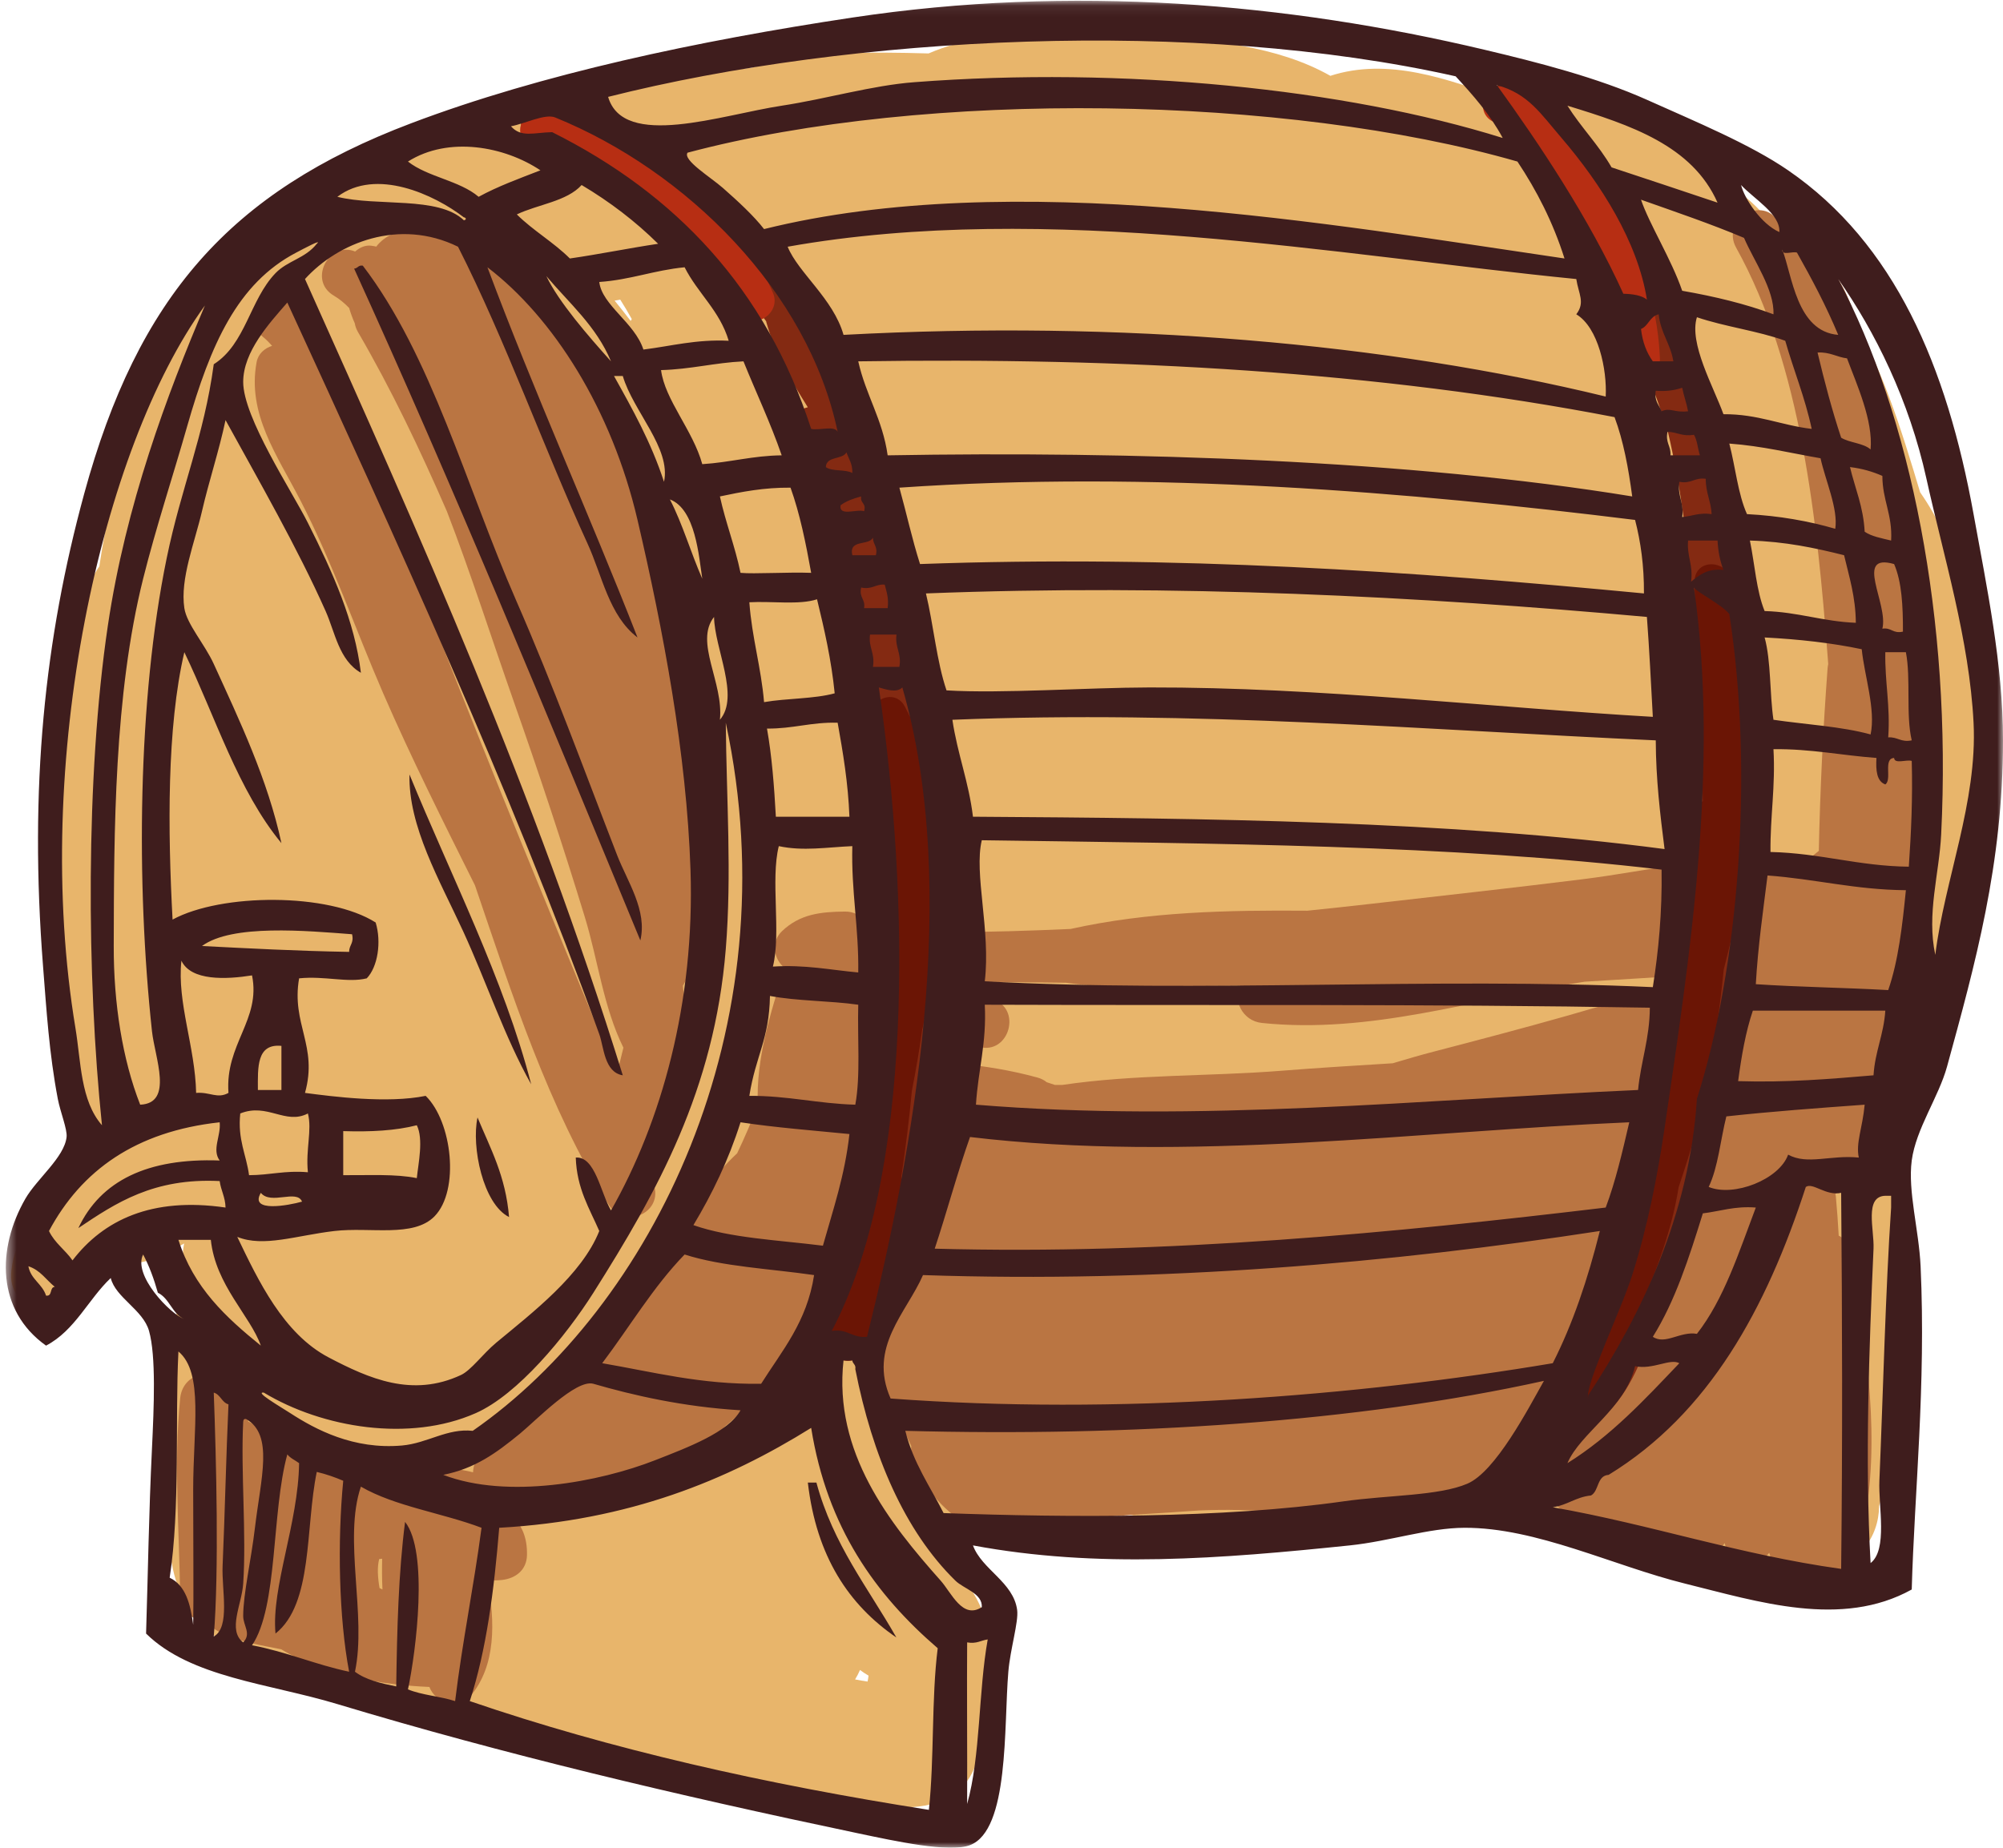 <?xml version="1.0" encoding="UTF-8"?>
<svg width="181px" height="167px" viewBox="0 0 181 167" version="1.1" xmlns="http://www.w3.org/2000/svg" xmlns:xlink="http://www.w3.org/1999/xlink">
    <!-- Generator: Sketch 52.6 (67491) - http://www.bohemiancoding.com/sketch -->
    <title>Group 31</title>
    <desc>Created with Sketch.</desc>
    <defs>
        <polygon id="path-1" points="0 0.069 180.473 0.069 180.473 167 0 167"></polygon>
    </defs>
    <g id="Page-1" stroke="none" stroke-width="1" fill="none" fill-rule="evenodd">
        <g id="Group-31" transform="translate(90.5, 83.5) scale(-1, 1) translate(-90.5, -83.5) ">
            <g id="Group-30">
                <path d="M124.008,29.008 C123.972,28.951 123.947,28.892 123.911,28.837 C124.239,28.238 124.59,27.655 124.953,27.08 C125.117,27.12 125.29,27.141 125.46,27.171 C124.963,27.778 124.481,28.394 124.008,29.008 M103.096,117.644 C101.761,118.762 100.269,119.698 98.689,120.505 L98.681,120.505 C100.303,119.186 101.999,117.957 103.763,116.807 C103.536,117.108 103.313,117.39 103.096,117.644 M102.603,151.984 C102.562,151.801 102.534,151.624 102.514,151.448 C102.781,151.295 103.039,151.123 103.286,150.936 C103.414,151.23 103.56,151.519 103.73,151.791 C103.351,151.864 102.978,151.929 102.603,151.984 M100.254,19.219 C100.859,19.251 101.463,19.272 102.076,19.284 C102.384,19.735 102.761,20.154 103.232,20.509 C103.221,20.513 103.205,20.517 103.193,20.519 C103.035,20.407 102.889,20.29 102.712,20.184 C101.919,19.698 101.082,19.43 100.226,19.294 C100.238,19.27 100.246,19.245 100.254,19.219 M178.453,111.309 C178.19,111.009 177.912,110.787 177.628,110.6 C176.429,108.79 175.596,106.425 174.456,104.735 C173.909,103.924 173.335,103.138 172.73,102.374 C174.892,95.212 175.146,87.5 175.543,80.086 C176.024,71.005 175.174,61.75 172.87,52.953 C172.688,52.287 172.398,51.702 172.025,51.2 C171.015,44.381 169.171,37.665 165.953,31.119 C165.395,29.983 164.489,29.245 163.44,28.833 C161.984,26.505 160.299,24.428 158.366,22.811 C156.111,20.34 152.994,18.414 149.634,17.116 C146.849,13.282 140.437,11.482 136.164,10.779 C134.939,10.576 133.424,10.456 131.81,10.458 C131.349,9.721 130.627,9.081 129.591,8.613 C124.035,6.1 118.78,6.891 113.065,6.117 C107.841,4.601 102.481,4.688 97.089,4.83 C90.944,2.165 83.524,3.128 77.028,3.36 C71.786,3.55 65.572,4.132 60.782,6.854 C55.574,5.164 50.163,7.14 45.169,8.945 C37.44,6.362 29.01,12.965 23.137,17.921 C22.591,18.382 22.062,18.902 21.557,19.457 C19.657,21.07 18.016,22.967 16.611,25.056 C15.739,25.714 14.919,26.594 14.199,27.738 C11.009,32.823 9.215,38.744 7.487,44.497 C0.944,53.876 1.391,68.101 3.054,78.855 C3.467,81.521 4.076,84.379 5.621,86.533 C6.704,91.454 8.215,96.251 10.861,100.576 C11.192,101.677 11.575,102.809 12.003,103.941 C10.904,104.65 10.038,105.688 9.721,107 C8.385,112.526 9.054,117.811 9.768,123.17 C9.294,127.465 10.103,131.98 11.196,136.131 C11.224,138.906 13.027,141.659 16.613,141.659 L16.988,141.659 C17.211,141.659 17.432,141.641 17.651,141.618 C21.77,141.431 25.809,140.216 29.758,138.652 C32.786,139.371 35.807,138.796 39.052,137.969 C42.202,137.161 45.323,136.251 48.444,135.334 C50.575,135.763 52.753,135.96 54.945,135.984 C59.269,136.795 63.619,137.065 68.095,137.258 C71.68,137.409 75.621,137.697 79.2,136.842 C80.23,136.756 81.254,136.641 82.28,136.502 C82.437,136.563 82.591,136.622 82.741,136.677 C83.7,137.61 84.964,138.246 86.44,138.303 C87.306,138.337 88.17,138.303 89.03,138.248 C91.514,138.548 94.031,138.433 96.515,137.73 C96.6,137.707 96.671,137.669 96.752,137.644 C96.442,138.695 96.158,139.759 95.88,140.804 C95.771,140.889 95.653,140.968 95.548,141.058 C90.62,145.359 90.928,150.659 92.285,156.36 C92.266,156.803 92.305,157.244 92.416,157.687 C92.828,160.98 94.671,162.914 98.014,163.278 C99.299,163.416 100.565,163.422 101.818,163.335 C102.917,163.953 104.284,164.198 105.852,163.821 C111.71,162.423 118.105,161.49 123.568,158.798 C124.771,158.445 125.969,158.093 127.172,157.74 C128.245,158.268 129.51,158.39 130.867,157.858 C133.24,156.927 135.594,155.952 137.967,155.042 C138.5,154.855 139.027,154.67 139.555,154.483 C141.82,153.878 144.075,153.191 146.29,152.337 C146.379,152.313 146.464,152.289 146.553,152.268 C146.545,152.258 146.541,152.248 146.537,152.238 C146.987,152.063 147.443,151.895 147.888,151.702 C147.989,151.663 148.058,151.604 148.155,151.557 C149.153,151.423 150.147,151.249 151.138,151.039 C156.373,150.684 161.422,149.463 164.046,145.166 C164.817,143.902 165.243,142.63 165.472,141.313 C167.236,134.769 165.748,127.829 165.598,121.159 C165.563,119.597 165.016,118.376 164.184,117.492 C164.324,116.234 164.43,114.973 164.478,113.703 C164.495,113.235 164.446,112.803 164.361,112.39 C165.32,112.957 166.362,113.457 167.47,113.876 C168.476,114.26 169.583,114.211 170.615,113.861 C171.335,115.225 172.134,116.535 173.282,117.591 C175.519,119.648 180.429,118.469 179.97,114.824 C179.788,113.331 179.447,112.447 178.453,111.309" id="Fill-1" fill="#E8B56B"></path>
                <path d="M160.493,135.166 C160.197,135.01 159.866,134.921 159.499,134.967 C159.462,134.971 159.426,134.982 159.391,134.988 C159.491,134.837 159.584,134.677 159.68,134.519 C159.988,134.32 160.266,134.106 160.512,133.865 C160.508,134.297 160.504,134.73 160.493,135.166 M159.684,141.679 C159.507,141.466 159.292,141.295 159.054,141.175 C159.306,140.92 159.552,140.666 159.793,140.404 C159.769,140.83 159.734,141.255 159.684,141.679 M146.702,143.533 C146.613,143.576 146.528,143.621 146.439,143.663 C146.487,142.709 146.487,141.762 146.467,140.881 C146.56,140.889 146.652,140.907 146.733,140.907 C146.928,141.624 146.867,142.595 146.702,143.533 M101.908,95.792 C96.972,95.818 92.056,96.076 87.268,97.386 C86.921,97.479 86.639,97.628 86.412,97.815 C86.166,97.894 85.915,97.975 85.673,98.06 L85.015,98.06 C78.446,97.087 71.74,97.301 65.093,96.769 C61.791,96.501 58.467,96.314 55.146,96.101 C53.92,95.731 52.688,95.373 51.45,95.051 C43.371,92.947 35.275,90.796 27.375,88.079 C30.846,88.288 34.319,88.528 37.805,88.729 C37.982,88.761 38.161,88.786 38.339,88.814 C47.86,90.366 57.208,93.471 66.966,92.457 C68.748,92.273 69.621,90.362 68.921,89.08 C69.205,89.082 69.483,89.088 69.769,89.09 C74.707,89.127 79.767,89.507 84.672,88.822 C88.186,88.774 91.699,88.741 95.21,88.729 C95.074,88.942 94.987,89.159 94.944,89.383 C93.751,89.671 92.557,89.97 91.372,90.301 C88.594,91.074 89.773,95.392 92.561,94.614 C95.918,93.68 99.306,92.924 102.736,92.374 C102.579,93.536 102.328,94.677 101.908,95.792 M160.928,124.84 C160.788,124.935 160.65,125.041 160.528,125.183 C159.385,126.479 159.056,126.984 158.557,128.487 C158.316,128.589 158.094,128.721 157.912,128.91 C157.41,129.45 157.007,129.939 156.607,130.479 C155.618,130.739 154.683,131.095 153.775,131.519 C153.727,131.527 153.682,131.542 153.638,131.552 C151.421,131.308 149.227,131.716 147.033,132.256 C146.652,132.287 146.262,132.313 145.878,132.342 C143.632,132.52 140.727,132.455 138.251,133.071 C138.182,130.784 135.047,128.522 131.751,126.739 C131.639,126.635 131.529,126.523 131.408,126.422 C131.558,125.744 131.432,125.011 130.858,124.436 C129.893,123.469 128.952,122.492 128.036,121.507 C126.342,117.428 123.042,114.467 119.92,111.346 C118.248,108.833 116.644,106.338 114.387,104.236 C113.702,102.79 113.056,101.326 112.516,99.823 C112.713,95.761 111.315,91.318 110.168,87.762 C110.14,87.671 110.099,87.594 110.06,87.514 C111.085,86.728 111.372,85.155 110.338,84.164 C108.711,82.606 106.833,82.413 104.65,82.389 C103.034,82.373 102.324,83.774 102.521,85.01 C100.745,85.467 99.02,86.034 97.443,86.958 C97.674,85.709 96.968,84.261 95.324,84.255 C91.628,84.237 87.94,84.129 84.252,83.961 C77.218,82.395 70.041,82.257 62.861,82.312 C60.89,82.109 58.919,81.897 56.948,81.672 C50.64,80.949 44.333,80.258 38.035,79.473 C31.737,78.691 25.587,77.076 19.208,77.545 C18.727,77.576 18.303,77.746 17.952,77.996 C17.536,77.631 17.098,77.261 16.643,76.902 C16.529,71.394 16.259,65.889 15.85,60.389 C15.843,60.261 15.819,60.142 15.793,60.024 C15.811,59.772 15.831,59.522 15.85,59.27 C16.779,47.319 18.19,33.025 24.124,22.367 C25.502,19.829 21.668,17.581 20.262,20.105 C19.901,20.753 19.558,21.415 19.227,22.087 C19.162,22.211 19.103,22.335 19.038,22.463 C18.622,22.398 18.173,22.447 17.705,22.66 C13.964,24.378 13.105,29.656 12.001,33.218 C10.187,39.081 9.239,45.364 8.551,51.454 C7.041,64.788 6.026,78.278 8.47,91.562 C8.6,92.275 9.004,92.725 9.513,92.965 C9.391,98.357 11.068,103.391 14.646,107.463 C14.804,107.649 14.973,107.788 15.147,107.899 C15.135,107.974 15.115,108.041 15.107,108.117 C14.995,109.309 14.914,110.499 14.845,111.687 C14.34,111.918 13.911,112.375 13.694,113.12 C13.282,114.526 13.101,115.923 13.059,117.318 C11.908,125.116 11.015,133.193 13.321,140.782 C13.718,142.087 15.289,142.664 16.432,142.246 C16.929,142.428 17.495,142.424 18.011,142.262 C19.123,142.629 20.556,142.067 20.994,140.782 C21.045,140.637 21.078,140.487 21.126,140.341 C22.18,141.862 24.564,141.437 25.098,139.663 C25.121,139.598 25.133,139.531 25.153,139.466 C25.496,139.975 25.892,140.327 26.326,140.542 C26.846,140.863 27.497,140.981 28.183,140.765 C29.192,140.605 30.255,140.081 31.236,139.431 C32.086,139.128 32.945,138.871 33.811,138.621 C34.173,138.596 34.528,138.497 34.856,138.32 C36.517,137.841 38.177,137.335 39.74,136.527 C41.118,135.814 41.065,134.062 40.196,133.012 C39.971,132.717 39.756,132.421 39.533,132.126 C40.137,132.342 40.754,132.539 41.376,132.697 C41.53,132.874 41.723,133.034 41.958,133.17 C45.508,135.197 49.959,135.579 54.278,135.68 C59.153,136.86 64.05,136.637 69.033,136.482 C70.238,136.446 71.438,136.472 72.645,136.519 C74.439,136.647 76.236,136.765 78.03,136.872 C80.926,137.096 83.824,137.315 86.743,137.205 C86.885,137.199 87.023,137.181 87.151,137.155 C91.106,141.502 97.609,135.772 98.603,131.46 C98.664,131.19 98.675,130.936 98.656,130.699 C99.977,127.884 101.319,125.086 102.332,122.139 C102.594,121.378 102.344,120.648 101.855,120.114 C102.058,119.452 101.936,118.776 101.613,118.214 C101.912,117.866 102.21,117.513 102.502,117.158 C102.61,117.03 102.687,116.9 102.76,116.768 C105.163,119.607 108.311,122.251 110.694,124.003 C111.441,125.029 112.258,125.969 113.143,126.771 C113.929,127.575 114.753,128.331 115.601,129.021 C116.397,130.481 117.779,131.773 118.915,132.482 C122.311,134.59 126.092,135.372 129.991,135.617 C131.485,136.222 133.129,136.568 134.574,136.436 C134.612,136.633 134.681,136.824 134.773,137.01 C133.888,137.778 133.342,138.907 133.38,140.56 C133.411,141.892 134.385,142.65 135.617,142.8 C136.082,142.853 136.522,142.851 136.942,142.824 C136.256,146.592 136.159,150.549 138.513,153.328 C139.597,154.619 141.677,153.894 142.197,152.471 C146.331,152.296 151.687,151.455 155.584,149.067 C157.317,148.726 159.087,148.429 160.646,147.767 C161.413,147.438 162.02,146.988 162.505,146.449 C163.595,146.417 164.682,145.7 164.721,144.289 C164.798,138.304 165.308,132.366 164.721,126.393 C164.512,124.279 162.198,123.589 160.928,124.84" id="Fill-3" fill="#BA7542"></path>
                <path d="M154.08,27.304 C150.969,29.834 149.929,34.261 148.85,37.929 C146.819,44.836 143.704,51.481 141.085,58.182 C136.429,70.076 131.584,81.832 126.705,93.613 C126.206,94.727 125.718,95.846 125.246,96.97 C125.042,96.22 124.847,95.462 124.666,94.692 C126.467,91.054 126.971,86.751 128.146,82.909 C130.146,76.357 132.305,69.857 134.578,63.395 C136.594,57.661 138.438,51.86 140.619,46.209 C143.028,40.685 145.603,35.246 148.657,30 C148.81,29.732 148.899,29.471 148.942,29.217 C149.145,28.764 149.314,28.3 149.451,27.834 C149.866,27.403 150.321,27.022 150.832,26.722 C153.201,25.332 151.257,21.769 148.907,22.733 C148.504,22.375 147.992,22.141 147.471,22.206 C147.31,22.224 147.153,22.257 146.992,22.288 C146.952,22.241 146.925,22.188 146.883,22.14 C145.942,21.086 144.882,20.837 143.814,21.053 C143.342,20.53 142.75,20.158 142.086,20.054 C139.083,19.592 136.959,22.173 135.685,24.936 C135.52,24.975 135.351,25.028 135.182,25.106 C131.914,26.599 129.763,29.579 128.164,32.826 C127.566,33.032 127.02,33.474 126.713,34.218 C122.308,44.646 120.673,55.836 118.514,66.871 C117.204,73.572 115.564,82.807 119.29,89.095 C118.659,94.622 119.147,100.199 121.728,105.241 C121.842,105.472 121.99,105.657 122.151,105.809 C122.086,106.281 122.002,106.757 121.87,107.235 C121.201,109.706 124.627,111.077 125.952,108.946 C131.503,100.06 134.704,89.922 138.08,80.019 C140.953,74.261 143.838,68.506 146.384,62.639 C148.903,56.831 150.958,50.83 153.87,45.196 C155.93,41.196 158.685,37.418 157.812,32.734 C157.671,31.974 157.095,31.475 156.412,31.255 C156.668,30.967 156.941,30.691 157.24,30.449 C159.472,28.633 156.292,25.508 154.08,27.304" id="Fill-5" fill="#BA7542"></path>
                <path d="M133.153,9.399 C130.536,8.025 127.138,10.509 124.333,12.18 C123.833,12.428 123.34,12.687 122.852,12.951 C122.459,13.128 122.071,13.314 121.676,13.483 C121.376,13.613 121.172,13.809 121.035,14.03 C119.166,15.241 117.474,16.671 116.179,18.539 C116.052,18.723 115.988,18.917 115.955,19.106 C114.36,20.873 112.65,22.525 111.009,24.226 C109.065,25.564 107.625,27.551 106.489,29.768 C106.203,30.225 105.911,30.682 105.655,31.165 C105.504,31.444 105.451,31.73 105.463,32.005 C104.577,34.129 103.888,36.321 103.232,38.245 C103.131,38.538 103.127,38.804 103.173,39.046 C101.975,42.451 100.974,45.945 99.846,49.388 C99.558,50.269 99.997,50.929 100.641,51.242 C99.453,56.435 97.995,61.558 97.215,66.839 C97.153,67.274 97.243,67.657 97.425,67.975 C96.567,73.911 96.144,79.871 96.075,85.857 C96.047,85.971 96.029,86.09 96.029,86.218 C95.958,88.711 96.021,91.195 96.18,93.669 C96.299,96.749 96.498,99.835 96.782,102.929 C96.828,103.488 97.104,103.898 97.471,104.165 C97.715,105.538 97.987,106.907 98.277,108.275 C98.383,108.816 98.492,109.356 98.623,109.887 C98.891,111.063 99.175,112.232 99.473,113.397 C99.554,113.717 99.713,113.966 99.92,114.156 C100.23,115.069 100.547,115.981 100.865,116.897 C100.853,117.886 100.962,118.8 101.671,119.653 C101.707,119.693 101.749,119.712 101.785,119.749 C101.894,120.107 102.005,120.464 102.102,120.827 C102.583,122.602 105.651,122.29 105.427,120.381 C105.407,120.23 105.381,120.087 105.361,119.938 L105.365,119.938 C105.361,119.924 105.357,119.914 105.353,119.903 C105.109,118.129 104.698,116.501 104.235,114.737 C104.084,114.164 103.709,113.809 103.254,113.648 C103.075,113.148 102.907,112.648 102.742,112.143 C102.599,109.691 102.196,107.406 101.23,105.083 C101.171,104.946 101.093,104.826 101.008,104.712 C100.303,100.961 99.795,97.188 99.554,93.384 C99.449,90.571 99.415,87.764 99.461,84.962 C99.765,84.768 100.005,84.476 100.1,84.064 C101.501,78.325 101.914,72.43 102.013,66.539 C102.521,62.523 103.073,58.511 103.689,54.507 C105.21,49.175 107.002,43.917 109.123,38.763 C109.55,37.723 108.867,37 108.003,36.811 C109.524,34.373 110.966,31.952 111.754,29.109 C111.762,29.086 111.762,29.066 111.764,29.042 C112.451,28.132 113.119,27.212 113.77,26.264 C114.088,26.219 114.409,26.064 114.701,25.762 C116.656,23.745 118.34,21.419 120.415,19.559 C121.648,18.733 122.874,17.901 124.135,17.111 C124.762,16.716 124.997,16.177 124.961,15.653 C126.826,14.811 128.681,13.934 130.524,13.028 C130.923,12.832 131.163,12.559 131.288,12.263 C131.35,12.263 131.411,12.263 131.447,12.284 C133.374,13.295 135.082,10.409 133.153,9.399" id="Fill-7" fill="#842A12"></path>
                <path d="M43.554,7.271 C37.198,11.123 34.125,18.373 31.424,25.104 C31.242,25.243 31.084,25.443 30.965,25.716 C27.873,32.94 25.355,40.597 25.119,48.498 C25.111,48.678 25.137,48.839 25.177,48.991 C25.052,50.057 24.953,51.13 24.86,52.204 C22.011,65.877 22.488,80.924 25.926,94.303 C26.015,94.651 26.19,94.916 26.413,95.109 C27.106,100.806 28.415,106.388 30.065,111.918 C30.764,116.931 32.356,126.009 37.186,128.763 C39.075,129.841 40.769,126.952 38.887,125.875 C37.116,124.868 35.9,122.355 35.045,119.572 C35.447,119.21 35.682,118.656 35.54,117.953 C35.037,115.474 34.291,113.199 33.294,110.901 L33.294,110.889 C33.264,110.832 33.245,110.775 33.217,110.714 C32.701,108.962 32.218,107.204 31.777,105.436 C32.073,105.161 32.267,104.768 32.232,104.269 C31.792,97.792 31.132,91.312 29.238,85.077 L29.238,65.604 C29.238,64.672 28.496,64.089 27.715,63.977 C27.723,63.9 27.739,63.828 27.739,63.741 C27.754,60.042 27.893,56.371 28.194,52.725 C28.488,51.324 28.809,49.934 29.179,48.572 C29.349,47.938 29.165,47.417 28.817,47.056 C29.179,44.406 29.644,41.768 30.253,39.147 C31.804,34.045 34.133,28.96 36.428,24.165 C36.448,24.129 36.471,24.098 36.495,24.058 C38.393,20.212 40.834,16.686 42.858,12.907 C42.986,12.673 43.052,12.449 43.079,12.233 C43.72,11.473 44.419,10.759 45.25,10.16 C46.971,8.917 45.444,6.123 43.554,7.271" id="Fill-9" fill="#842A12"></path>
                <path d="M102.271,99.685 C101.961,94.716 102.143,89.551 101.171,84.979 C101.065,84.472 100.775,84.143 100.415,83.96 C100.467,78.412 101.268,72.855 101.235,67.3 C101.501,66.687 101.779,66.088 102.104,65.502 C103.151,63.624 100.301,61.945 99.257,63.817 C99.091,64.117 98.948,64.429 98.797,64.734 C98.332,64.979 97.972,65.449 97.936,66.142 C97.92,66.358 97.905,66.567 97.893,66.779 C95.133,73.977 95.863,82.37 97.119,89.976 C97.251,90.953 97.413,91.93 97.626,92.908 C97.634,92.949 97.651,92.982 97.663,93.023 C97.909,94.872 98.23,96.715 98.594,98.553 C98.839,101.163 99.161,103.761 99.55,106.35 C98.903,110.25 99.708,114.428 100.922,118.118 C101.133,118.756 101.59,119.107 102.1,119.226 C102.315,120.09 102.52,120.96 102.755,121.824 C103.231,123.598 106.145,123.296 105.994,121.381 C105.654,117.217 105.23,113.023 104.218,108.975 C103.591,105.868 102.898,102.783 102.271,99.685" id="Fill-11" fill="#6B1505"></path>
                <path d="M41.199,126.864 C40.626,126.517 40.154,125.972 39.751,125.315 C39.162,122.572 38.263,119.972 36.96,117.443 C36.755,117.041 36.428,116.808 36.06,116.706 C36.033,116.608 36.001,116.508 35.972,116.41 C34.718,112.195 33.354,108.011 32.286,103.741 C32.173,103.282 31.896,102.963 31.559,102.773 C31.585,102.636 31.605,102.492 31.601,102.332 C31.343,92.668 28.137,83.409 27.875,73.757 C27.857,73.114 27.547,72.665 27.123,72.408 C27.273,65.805 27.814,59.214 27.875,52.607 C27.895,50.39 24.789,50.541 24.524,52.607 C24.337,54.058 24.156,55.507 23.982,56.957 C23.925,57.077 23.87,57.208 23.841,57.359 C23.095,60.637 22.983,63.905 23.099,67.174 C22.955,70.308 22.955,73.447 23.187,76.608 C23.459,80.35 24.305,83.983 25.232,87.608 C25.567,90.919 26.019,94.227 26.635,97.526 C27.257,100.861 28.233,104.096 29.31,107.3 C30.003,111.677 31.662,115.698 33.427,119.723 C33.711,120.753 34.012,121.776 34.269,122.811 C34.423,123.423 34.803,123.776 35.256,123.921 C35.826,125.264 36.379,126.621 36.875,128.007 C37.214,128.95 37.993,129.279 38.708,129.159 C38.957,129.371 39.219,129.571 39.509,129.748 C41.364,130.865 43.047,127.975 41.199,126.864" id="Fill-13" fill="#6B1505"></path>
                <path d="M132.321,10.024 C129.847,9.865 127.364,10.514 124.998,11.651 C122.348,12.77 119.857,14.403 118.174,16.404 C114.188,17.806 112.875,22.821 111.182,26.4 C110.245,28.376 113.181,30.107 114.123,28.122 C114.45,27.425 114.836,26.306 115.308,25.097 C115.328,25.081 115.348,25.073 115.368,25.057 C117.053,23.604 118.54,21.979 119.853,20.197 C124.694,19.705 129.299,15.678 133.185,13.198 C134.648,12.261 134.008,10.128 132.321,10.024" id="Fill-15" fill="#B72E13"></path>
                <path d="M45.107,7.85 C44.555,7.005 43.43,6.578 42.601,7.587 C41.728,8.646 40.867,9.747 40.026,10.87 C37.113,13.61 35.005,17.563 33.785,21.248 C32.206,24.805 31.157,28.54 31.002,32.397 C30.917,34.539 34.359,34.529 34.446,32.397 C34.532,30.262 34.939,28.159 35.573,26.099 C35.788,25.962 35.976,25.763 36.123,25.48 C38.538,20.766 41.76,16.509 44.216,11.83 C44.725,11.532 45.249,11.276 45.806,11.103 C47.832,10.463 47.066,7.466 45.107,7.85" id="Fill-17" fill="#B72E13"></path>
                <path d="M134.372,54.24 C130.975,62.009 128.23,69.567 125.226,77.312 C124.297,79.696 122.493,82.291 123.135,85 C131.568,64.573 139.968,44.102 149,24.277 C148.666,24.264 148.635,23.938 148.215,24.011 C142.013,32.124 138.903,43.863 134.372,54.24" id="Fill-19" fill="#3F1D1D"></path>
                <path d="M139.166,84.131 C141.282,79.544 144.108,74.685 143.997,70 C140.276,79.101 135.445,88.527 133,98 C135.388,93.764 137.035,88.761 139.166,84.131" id="Fill-21" fill="#3F1D1D"></path>
                <path d="M135,110 C137.352,108.824 138.419,103.635 137.849,101 C136.696,103.78 135.299,106.295 135,110" id="Fill-23" fill="#3F1D1D"></path>
                <path d="M100,148 C104.295,145.064 107.225,140.677 108,134 L107.225,134 C105.711,139.615 102.562,143.494 100,148" id="Fill-25" fill="#3F1D1D"></path>
                <g id="Group-29">
                    <mask id="mask-2" fill="white">
                        <use xlink:href="#path-1"></use>
                    </mask>
                    <g id="Clip-28"></g>
                    <path d="M176.839,117.102 C176.227,117.186 176.547,116.338 176.048,116.308 C176.831,115.677 177.362,114.791 178.436,114.447 C178.214,115.64 177.181,116.027 176.839,117.102 Z M174.448,113.917 C171.666,110.286 167.312,108.164 160.619,109.141 C160.643,108.186 161.035,107.604 161.149,106.748 C167.126,106.451 170.525,108.72 173.919,110.997 C171.904,106.72 167.678,104.653 161.149,104.889 C161.877,103.905 161.019,102.665 161.149,101.435 C168.739,102.266 173.642,105.785 176.573,111.261 C176.061,112.345 175.097,112.976 174.448,113.917 Z M164.342,119.23 C165.453,118.744 165.664,117.365 166.736,116.839 C167.086,115.595 167.513,114.426 168.066,113.385 C169.01,115.241 165.65,118.74 164.342,119.23 Z M163.543,146.851 C163.494,144.38 163.543,139.384 163.543,134.631 C163.543,129.104 162.579,124.071 164.877,122.149 C165.188,128.324 164.704,136.34 165.668,142.598 C164.228,143.283 163.789,144.971 163.543,146.851 Z M161.684,147.91 C160.173,147.087 160.979,143.665 160.885,141.537 C160.676,136.767 160.562,131.407 160.354,126.929 C160.974,126.748 161.064,126.047 161.684,125.868 C161.461,131.855 161.196,141.989 161.684,147.91 Z M159.024,148.443 C158.257,147.645 159.024,146.948 159.024,146.052 C159.024,144.081 158.298,140.959 157.963,138.085 C157.426,133.576 156.254,129.684 158.756,128.259 C158.986,128.208 159.008,128.362 159.024,128.523 C159.252,133.004 158.721,138.666 159.024,143.132 C159.148,145.018 160.458,147.346 159.024,148.443 Z M149.452,151.095 C150.379,146.213 150.517,139.319 149.984,133.835 C150.729,133.519 151.512,133.238 152.376,133.036 C153.423,138.104 152.697,144.936 156.104,147.645 C156.496,143.48 154.048,137.692 153.972,132.244 C154.326,131.975 154.77,131.802 155.036,131.448 C156.476,136.688 155.874,145.24 158.225,148.704 C155.093,149.297 152.524,150.445 149.452,151.095 Z M148.923,151.095 C147.961,151.824 146.598,152.14 145.195,152.425 C145.122,147.276 144.992,142.181 144.396,137.552 C142.264,140.244 143.397,149.237 144.135,152.69 C142.881,153.211 141.211,153.313 139.873,153.751 C139.224,148.388 138.187,143.403 137.487,138.085 C141.018,136.745 145.307,136.155 148.388,134.366 C150.001,139.101 147.847,146.018 148.923,151.095 Z M97.063,163.579 C96.563,158.95 96.841,153.529 96.264,148.971 C101.881,144.132 106.262,138.059 107.699,129.055 C115.342,133.816 124.142,137.425 135.889,138.085 C136.35,143.731 137.048,149.144 138.547,153.751 C125.806,158.115 111.854,161.262 97.063,163.579 Z M92.28,145.256 C92.201,144.012 93.921,143.6 94.669,142.861 C99.253,138.378 102.178,131.55 103.711,123.742 C103.634,123.314 103.96,123.285 103.98,122.949 L104.775,122.949 C105.694,131.283 100.63,137.653 95.998,142.861 C95.019,143.963 94.019,146.392 92.28,145.256 Z M93.604,163.048 C92.382,158.693 92.595,152.905 91.745,148.176 C92.367,148.26 92.74,148.594 93.604,148.443 C93.636,152.288 93.586,158.325 93.604,163.048 Z M59.572,135.692 C55.553,135.122 50.971,135.205 48.401,134.098 C45.861,133.016 42.903,127.332 41.484,124.805 C58.335,128.536 78.941,129.865 99.192,129.322 C98.47,132.228 96.953,134.346 95.733,136.755 C84.395,137.167 70.535,137.252 59.572,135.692 Z M36.432,111.261 C55.102,114.137 76.207,115.972 97.594,115.245 C99.085,118.658 102.57,121.748 100.521,126.401 C80.082,127.914 58.396,126.189 40.685,123.21 C38.867,119.63 37.512,115.589 36.432,111.261 Z M14.625,141.8 C14.497,130.012 14.525,119.619 14.625,107.811 C16.008,108.119 17.185,106.84 17.818,107.278 C21.399,118.312 26.571,127.747 35.637,133.301 C36.719,133.373 36.489,134.757 37.231,135.165 C38.598,135.301 39.363,136.044 40.685,136.228 C31.72,137.808 23.882,140.511 14.625,141.8 Z M13.03,104.624 C13.315,103.298 12.699,101.976 12.5,99.844 C16.715,100.15 20.927,100.457 24.999,100.903 C25.534,103.029 25.737,105.481 26.595,107.278 C24.346,108.213 20.217,106.614 19.416,104.359 C17.681,105.317 15.566,104.365 13.03,104.624 Z M11.965,141.274 C10.405,140.055 11.267,136.167 11.17,133.835 C10.84,126.035 10.614,116.597 10.11,109.141 L10.11,108.078 L10.635,108.078 C12.554,108.129 11.623,111.143 11.7,112.858 C12.093,121.727 12.485,132.11 11.965,141.274 Z M21.277,79.128 C21.68,82.352 22.141,85.521 22.337,88.953 C18.432,89.213 14.322,89.266 10.372,89.486 C9.461,86.853 9.095,83.68 8.776,80.458 C13.352,80.423 16.976,79.442 21.277,79.128 Z M8.247,68.774 C8.707,68.621 9.807,69.09 9.84,68.505 C10.856,68.558 10.002,70.469 10.635,70.898 C11.416,70.613 11.501,69.633 11.436,68.505 C14.574,68.275 17.338,67.676 20.742,67.713 C20.551,71.09 21.043,73.788 21.011,77.004 C16.5,77.108 13.069,78.281 8.511,78.334 C8.3,75.267 8.154,72.136 8.247,68.774 Z M5.587,75.409 C5.76,78.992 6.917,82.605 6.118,86.301 C5.292,79.558 2.298,72.468 2.66,65.322 C3.039,57.821 5.384,50.233 6.917,43.274 C8.485,36.15 11.578,29.934 14.891,25.22 C8.369,37.504 4.615,56.013 5.587,75.409 Z M19.947,22.562 C19.044,24.849 18.668,29.965 14.891,30.266 C15.985,27.637 17.275,25.216 18.617,22.833 C19.005,22.684 19.988,23.14 19.947,22.562 Z M23.669,16.723 C23.374,17.935 21.871,20.242 20.209,20.975 C20.104,19.352 22.518,17.965 23.669,16.723 Z M39.359,9.554 C38.13,11.511 36.532,13.108 35.371,15.128 C32.17,16.185 28.981,17.246 25.796,18.316 C28.074,13.153 33.658,11.295 39.359,9.554 Z M45.738,7.691 C41.946,12.931 37.4,19.725 34.307,26.55 C33.441,26.572 32.674,26.688 32.178,27.077 C33.001,21.855 36.371,16.574 39.89,12.471 C41.785,10.267 42.903,8.461 45.738,7.691 Z M49.462,6.897 C72.889,1.634 103.976,3.19 126.048,8.756 C124.661,13.509 115.822,10.383 110.362,9.554 C106.294,8.933 102.19,7.717 98.393,7.43 C79.541,5.978 59.429,8.019 45.208,12.471 C46.349,10.34 47.894,8.601 49.462,6.897 Z M134.827,11.412 C133.906,12.465 132.749,11.976 131.101,11.945 C119.938,17.527 111.789,26.116 107.699,38.765 C106.98,38.93 105.589,38.429 105.306,39.03 C107.972,26.317 118.997,15.43 130.835,10.615 C131.742,10.249 133.587,11.188 134.827,11.412 Z M144.135,14.601 C142.352,16.006 139.474,16.314 137.748,17.788 C136.031,16.847 134.079,16.136 132.165,15.395 C135.386,13.234 140.462,12.277 144.135,14.601 Z M150.517,17.788 C146.893,18.688 141.394,17.701 139.082,19.908 C138.777,19.859 138.931,19.641 139.082,19.645 C141.744,17.593 147.025,15.134 150.517,17.788 Z M138.282,129.322 C122.24,118.202 109.451,93.091 115.415,65.322 C115.354,72.226 114.866,78.99 115.415,85.769 C116.446,98.522 121.61,107.714 127.376,116.839 C129.883,120.797 134.225,126.055 138.014,127.725 C143.965,130.358 151.843,129.075 157.161,125.868 C158.007,125.776 155.831,127.041 154.766,127.725 C152.496,129.197 149.057,131.039 144.664,130.648 C142.378,130.444 140.587,129.073 138.282,129.322 Z M127.376,125.071 C128.944,124.619 132.568,128.391 134.024,129.584 C136.169,131.34 138.059,132.721 140.945,133.301 C135.148,135.527 126.812,133.943 121.793,131.975 C118.812,130.81 115.181,129.442 114.083,127.464 C119.273,127.153 123.792,126.11 127.376,125.071 Z M119.135,113.385 C121.974,116.306 124.103,119.931 126.582,123.21 C121.966,124 117.701,125.143 112.222,125.071 C110.339,122.086 108.076,119.473 107.435,115.245 C111.381,114.671 115.716,114.485 119.135,113.385 Z M104.242,102.498 C107.545,102.172 110.927,101.913 114.083,101.435 C115.169,104.866 116.644,107.907 118.34,110.73 C114.996,111.905 110.65,112.082 106.638,112.589 C105.725,109.341 104.657,106.249 104.242,102.498 Z M99.461,62.133 C99.98,62.662 100.974,62.302 101.582,62.133 C98.788,81.338 98.424,106.235 105.839,120.292 C104.38,120.072 104.021,120.955 102.65,120.823 C98.489,104.031 94.139,80.57 99.461,62.133 Z M95.469,62.398 C90.504,62.699 82.803,62.145 77.119,62.133 C61.831,62.098 45.999,63.964 31.643,64.79 C31.808,61.768 31.958,58.728 32.178,55.76 C52.686,53.903 74.926,52.758 97.328,53.636 C96.64,56.491 96.364,59.756 95.469,62.398 Z M33.772,101.435 C52.844,102.249 73.728,105.109 93.344,102.765 C94.503,106.031 95.43,109.532 96.534,112.858 C75.549,113.43 54.913,111.414 35.901,109.141 C35.005,106.76 34.392,104.095 33.772,101.435 Z M23.935,97.716 C19.548,97.854 15.621,97.522 11.7,97.189 C11.566,95.022 10.775,93.514 10.635,91.344 L22.605,91.344 C23.256,93.262 23.632,95.453 23.935,97.716 Z M13.299,56.29 C13.319,53.923 13.907,52.115 14.36,50.182 C16.98,49.522 19.685,48.95 22.871,48.856 C22.434,50.984 22.286,53.402 21.541,55.229 C18.517,55.312 16.282,56.174 13.299,56.29 Z M12.766,58.679 C15.471,58.108 18.424,57.779 21.541,57.616 C20.95,59.774 21.096,62.664 20.742,65.055 C17.806,65.487 14.609,65.654 11.965,66.381 C11.485,64.131 12.52,61.096 12.766,58.679 Z M14.625,39.561 C13.86,40.032 12.622,40.036 11.965,40.622 C11.731,37.993 13.207,34.779 14.094,32.39 C15.036,32.27 15.632,31.802 16.758,31.861 C16.126,34.508 15.444,37.099 14.625,39.561 Z M24.732,40.091 C24.181,42.197 23.958,44.632 23.136,46.467 C20.189,46.622 17.564,47.095 15.158,47.793 C14.879,46.003 16.061,43.386 16.488,41.419 C19.209,40.95 21.757,40.311 24.732,40.091 Z M27.659,28.672 C28.397,31.024 26.16,34.953 25.261,37.437 C22.141,37.415 20.061,38.437 17.287,38.765 C17.891,35.918 18.914,33.484 19.677,30.8 C22.148,29.902 25.149,29.529 27.659,28.672 Z M28.989,26.281 C26.042,26.796 23.258,27.468 20.742,28.407 C20.649,26.187 22.495,23.609 23.402,21.501 C26.386,20.24 29.569,19.161 32.711,18.049 C31.97,20.242 29.961,23.444 28.989,26.281 Z M27.39,41.154 C27.582,40.551 27.628,39.796 27.925,39.295 C28.997,39.478 29.438,39.042 30.317,39.03 C30.522,40.03 29.991,40.299 30.05,41.154 L27.39,41.154 Z M28.188,52.575 C27.447,51.987 26.744,51.359 25.261,51.512 C25.56,50.746 25.741,49.866 25.796,48.856 L28.458,48.856 C28.578,50.302 27.982,51.035 28.188,52.575 Z M28.989,46.732 C28.086,46.655 27.458,46.308 26.329,46.467 C26.39,45.288 26.87,44.531 26.86,43.274 C27.885,43.135 28.159,43.753 29.249,43.547 C29.438,44.881 28.804,45.394 28.989,46.732 Z M30.852,37.172 C30.061,36.806 29.691,37.325 28.458,37.172 C28.596,36.425 28.842,35.788 28.989,35.046 C29.652,35.268 30.41,35.396 31.378,35.315 C31.537,36.264 31.067,36.598 30.852,37.172 Z M30.583,76.741 C30.982,73.599 31.364,70.436 31.378,66.915 C52.259,65.968 73.047,64.178 94.938,65.055 C94.482,68.143 93.459,70.658 93.079,73.817 C72.095,73.953 49.918,74.187 30.583,76.741 Z M92.011,90.81 C91.83,94.276 92.62,96.755 92.809,99.844 C72.748,101.496 52.259,99.37 32.977,98.516 C32.727,95.936 31.932,93.891 31.913,91.081 C52.017,90.728 71.052,90.883 92.011,90.81 Z M92.011,88.69 C72.651,89.755 51.551,88.299 31.643,89.221 C31.126,85.932 30.795,82.46 30.852,78.599 C49.958,76.352 71.217,76.246 92.28,75.943 C93.006,78.928 91.462,84.122 92.011,88.69 Z M31.643,32.659 L29.788,32.659 C30.046,31.054 30.945,30.095 31.114,28.407 C31.917,28.582 32.021,29.45 32.711,29.735 C32.574,30.932 32.2,31.881 31.643,32.659 Z M99.727,44.076 C99.091,46.365 98.57,48.767 97.862,50.98 C74.711,50.149 53.412,51.636 32.446,53.636 C32.428,51.141 32.739,48.97 33.247,46.993 C53.623,44.467 76.97,42.51 99.727,44.076 Z M103.445,32.659 C102.77,35.698 101.244,37.891 100.787,41.154 C78.841,40.765 53.542,41.584 33.506,44.869 C33.849,42.29 34.307,39.832 35.102,37.702 C56.401,33.584 79.376,32.291 103.445,32.659 Z M103.98,42.749 C103.949,41.926 104.307,41.476 104.509,40.887 C104.891,41.573 106.327,41.193 106.374,42.217 C105.816,42.634 104.606,42.4 103.98,42.749 Z M103.445,90.81 C105.997,90.445 108.968,90.484 111.423,90.016 C111.492,93.985 112.713,95.4 113.286,99.046 C109.81,99.025 107.085,99.753 103.711,99.844 C103.227,97.227 103.526,93.83 103.445,90.81 Z M102.916,46.203 C102.695,45.447 103.288,45.51 103.181,44.869 C103.892,45.054 104.533,45.288 105.041,45.667 C105.206,46.714 103.585,45.981 102.916,46.203 Z M110.89,73.817 L104.242,73.817 C104.36,70.75 104.824,68.025 105.306,65.322 C107.681,65.253 109.359,65.876 111.692,65.85 C111.25,68.336 111.043,71.047 110.89,73.817 Z M111.157,87.362 C108.226,87.175 105.963,87.667 103.445,87.894 C103.384,83.851 104.09,80.57 103.98,76.476 C106.304,76.576 108.411,76.949 110.624,76.476 C111.387,79.521 110.398,84.313 111.157,87.362 Z M101.851,50.182 C101.659,49.372 102.123,49.217 102.117,48.591 C102.493,49.363 104.315,48.699 103.98,50.182 L101.851,50.182 Z M100.787,54.964 C100.671,54.048 100.893,53.475 101.053,52.838 C101.905,52.779 102.178,53.31 103.181,53.103 C103.396,54.025 102.784,54.123 102.916,54.964 L100.787,54.964 Z M102.117,60.273 L99.727,60.273 C99.514,59.007 100.142,58.567 99.99,57.353 L102.381,57.353 C102.534,58.567 101.909,59.007 102.117,60.273 Z M113.286,54.434 C113.052,57.65 112.226,60.281 111.956,63.461 C109.916,63.104 107.453,63.178 105.574,62.664 C105.879,59.607 106.512,56.874 107.169,54.164 C108.767,54.693 111.265,54.32 113.286,54.434 Z M115.946,44.869 C115.419,47.27 114.584,49.357 114.083,51.775 C112.841,51.893 109.778,51.695 107.699,51.775 C108.184,49.076 108.722,46.423 109.564,44.076 C111.972,44.056 113.975,44.453 115.946,44.869 Z M115.946,65.055 C114.128,62.937 116.434,58.612 116.475,55.76 C118.273,58.039 115.592,61.681 115.946,65.055 Z M120.465,45.139 C119.316,47.351 118.57,49.976 117.539,52.308 C117.844,50.304 118.147,46.011 120.465,45.139 Z M121.264,33.45 C120.921,36.14 118.385,38.885 117.539,41.952 C115.035,41.797 112.991,41.182 110.362,41.154 C111.383,38.195 112.672,35.496 113.817,32.659 C116.434,32.786 118.59,33.38 121.264,33.45 Z M125.517,33.983 C123.835,36.995 122.151,40.003 120.998,43.547 C120.341,40.51 123.784,37.183 124.722,33.983 L125.517,33.983 Z M126.847,25.486 C126.609,27.576 123.642,29.169 122.859,31.594 C120.337,31.281 118.12,30.657 115.151,30.8 C115.962,28.071 117.947,26.513 119.135,24.157 C121.885,24.421 124.026,25.293 126.847,25.486 Z M131.63,24.955 C130.516,27.293 127.843,30.368 125.787,32.659 C127.117,29.47 129.564,27.407 131.63,24.955 Z M129.505,23.362 C126.796,22.971 124.227,22.438 121.529,22.034 C123.577,20.008 125.887,18.242 128.441,16.723 C129.79,18.21 132.376,18.464 134.298,19.379 C132.834,20.837 130.967,21.9 129.505,23.362 Z M39.625,23.362 C40.67,20.065 42.145,17.204 43.878,14.601 C64.754,8.603 97.224,8.045 118.873,13.801 C119.312,14.477 116.794,16.006 115.676,16.988 C114.293,18.206 112.883,19.509 111.956,20.705 C89.516,15.137 60.637,20.287 39.625,23.362 Z M38.56,25.22 C59.824,23.124 86.38,18.122 109.823,22.299 C108.879,24.641 105.694,27.008 104.775,30.266 C79.671,28.922 55.714,31.022 35.901,35.842 C35.775,33.409 36.566,29.598 38.56,28.407 C37.738,27.334 38.352,26.576 38.56,25.22 Z M10.11,48.856 C9.976,46.512 10.897,45.219 10.901,43.013 C11.767,42.634 12.715,42.347 13.826,42.217 C13.368,44.146 12.618,45.789 12.5,48.058 C11.869,48.49 10.962,48.647 10.11,48.856 Z M10.372,66.646 C9.514,66.589 9.244,67.116 8.247,66.915 C8.792,64.626 8.312,61.314 8.776,58.946 L10.635,58.946 C10.686,61.648 10.171,63.797 10.372,66.646 Z M10.901,56.821 C10.067,56.693 9.964,57.298 9.042,57.088 C9.034,54.779 9.146,52.585 9.84,50.98 C13.51,49.944 10.336,54.563 10.901,56.821 Z M37.496,126.401 C37.512,126.312 37.48,126.222 37.496,126.13 C32.707,118.868 28.328,109.805 27.659,99.313 C23.909,87.588 22.479,69.943 24.732,55.494 C25.503,54.577 27.594,53.579 27.925,53.103 C25.599,69.456 28.358,86.798 30.583,101.97 C31.21,106.249 32.135,110.948 33.506,115.245 C34.594,118.646 37.758,125.096 37.496,126.401 Z M27.659,120.556 C25.212,117.426 23.87,113.188 22.337,109.141 C24.258,108.991 25.546,109.475 27.124,109.667 C28.362,113.658 29.63,117.609 31.643,120.823 C30.518,121.585 29.164,120.296 27.659,120.556 Z M33.247,123.479 C34.161,127.338 38.198,129.505 39.359,132.244 C35.428,129.794 32.365,126.481 29.249,123.21 C30.083,122.748 31.647,123.821 33.247,123.479 Z M161.949,112.06 L164.877,112.06 C163.519,116.369 160.566,119.086 157.43,121.621 C158.375,118.931 161.522,116.147 161.949,112.06 Z M149.984,102.233 L149.984,106.215 C147.7,106.235 145.244,106.088 143.336,106.483 C143.196,105.133 142.716,102.952 143.336,101.702 C145.238,102.192 147.513,102.313 149.984,102.233 Z M147.054,83.378 C146.513,85.142 146.867,87.401 147.859,88.425 C149.576,88.853 151.646,88.187 153.972,88.425 C154.69,92.59 152.246,94.51 153.44,98.779 C150.924,99.109 146.013,99.753 142.535,99.046 C140.143,101.376 139.438,107.581 141.736,109.936 C143.643,111.88 147.538,110.882 150.782,111.261 C154.233,111.665 157.176,112.758 159.559,111.793 C157.676,115.713 155.402,120.536 151.308,122.684 C147.65,124.603 143.747,126.33 139.346,124.277 C138.425,123.845 137.386,122.379 136.157,121.353 C132.911,118.658 128.423,115.229 126.847,111.261 C127.731,109.223 128.876,107.443 128.972,104.624 C127.207,104.492 126.723,107.838 125.787,109.402 C121.236,101.394 118.2,90.653 118.604,78.599 C118.954,68.09 121.075,56.933 123.392,46.993 C125.726,36.977 131.02,28.688 136.954,24.157 C132.688,35.566 127.803,46.351 123.392,57.616 C125.974,55.648 126.574,52.031 127.912,49.121 C131.793,40.653 135.319,30.755 139.612,22.299 C144.937,19.684 150.483,21.953 153.44,25.22 C143.051,48.398 132.677,71.58 124.722,97.189 C126.401,96.918 126.428,94.629 126.847,93.47 C134.882,71.255 145.372,48.37 155.036,27.346 C156.677,29.232 159.012,31.771 159.024,34.513 C159.032,37.726 154.621,44.388 153.177,47.262 C150.9,51.779 148.945,56.166 148.388,60.807 C150.371,59.675 150.721,57.149 151.577,55.229 C154.109,49.538 157.617,43.437 160.619,37.969 C161.204,40.738 162.107,43.435 162.748,46.203 C163.397,49.011 164.743,52.314 164.342,54.964 C164.127,56.406 162.483,58.249 161.684,60.009 C159.37,65.084 156.799,70.468 155.569,76.206 C159.494,71.456 161.526,64.809 164.342,58.946 C165.933,65.758 165.837,75.098 165.406,83.114 C160.995,80.719 151.308,80.676 147.054,83.378 Z M158.225,88.158 C160.572,88.529 163.74,88.674 164.607,86.83 C165.015,90.604 163.362,94.62 163.277,98.779 C162.014,98.679 161.361,99.341 160.354,98.779 C160.68,94.372 157.407,92.179 158.225,88.158 Z M157.696,98.516 L155.569,98.516 L155.569,94.529 C157.826,94.307 157.702,96.474 157.696,98.516 Z M149.452,86.034 C149.456,85.409 148.992,85.254 149.187,84.439 C153.322,84.126 160.035,83.505 162.748,85.503 C158.463,85.718 154.399,85.945 149.452,86.034 Z M153.706,108.606 C154.182,107.457 156.523,108.938 157.43,107.811 C158.502,109.626 154.906,108.946 153.706,108.606 Z M153.177,105.952 C153.391,103.869 152.783,102.135 153.177,100.638 C155.209,101.697 156.834,99.653 159.289,100.638 C159.539,103.015 158.744,104.343 158.495,106.215 C156.631,106.215 155.221,105.767 153.177,105.952 Z M154.237,22.833 C159.563,25.619 161.983,31.177 164.078,38.498 C165.329,42.895 166.909,47.679 168.066,52.308 C170.698,62.833 170.698,75.183 170.722,85.503 C170.736,90.673 169.937,95.761 168.332,99.844 C165.292,99.72 167.009,95.594 167.267,93.201 C168.707,79.888 168.57,63.245 165.937,50.447 C164.615,44.007 162.571,39.474 161.684,32.922 C158.794,31.085 158.434,27.112 156.104,24.688 C155.001,23.548 153.419,23.364 152.376,22.034 C151.827,21.554 153.533,22.46 154.237,22.833 Z M174.179,92.94 C173.677,95.983 173.73,99.471 171.786,101.702 C173.169,88.411 173.276,70.165 171.255,56.555 C169.634,45.614 165.906,35.669 162.483,27.611 C171.843,40.518 178.169,68.915 174.179,92.94 Z M174.983,102.765 C174.907,102.07 175.556,100.49 175.778,99.313 C176.557,95.215 176.799,91.301 177.108,87.362 C178.375,71.151 176.972,57.75 173.388,44.608 C168.55,26.892 160.236,17.348 143.865,11.149 C132.088,6.683 117.913,3.683 103.98,1.587 C84.121,-1.405 64.662,0.265 46.802,4.508 C41.999,5.646 36.642,7.021 32.178,9.019 C27.732,11.014 22.851,13.033 19.416,15.395 C9.791,22.014 5.079,33.097 2.66,46.467 C1.463,53.094 -0,60.002 -0,66.915 C-0,78.132 2.52,87.142 5.054,96.39 C5.809,99.15 7.865,102.017 8.247,104.889 C8.611,107.673 7.602,111.143 7.446,114.447 C6.954,125.267 8.005,134.92 8.247,143.663 C14.598,147.189 22.137,144.761 28.724,143.132 C35.24,141.515 42.165,138.061 48.667,138.085 C51.909,138.095 55.429,139.305 59.033,139.678 C70.603,140.877 81.808,141.782 93.079,139.678 C92.282,141.861 89.416,142.993 89.085,145.517 C88.943,146.578 89.713,149.06 89.882,151.095 C90.301,156.048 89.785,165.404 93.344,166.766 C95.204,167.479 100.095,166.406 103.445,165.703 C120.103,162.202 135.519,158.539 150.517,154.019 C156.704,152.15 163.769,151.62 167.8,147.645 C167.623,142.05 167.554,136.849 167.267,130.914 C167.09,127.183 166.889,122.564 167.533,120.292 C168.074,118.375 170.557,117.286 170.993,115.51 C173.038,117.45 174.222,120.251 176.839,121.621 C181.322,118.43 181.305,112.864 178.706,108.341 C177.661,106.532 175.186,104.61 174.983,102.765 Z" id="Fill-27" fill="#3F1D1D" mask="url(#mask-2)"></path>
                </g>
            </g>
        </g>
    </g>
</svg>